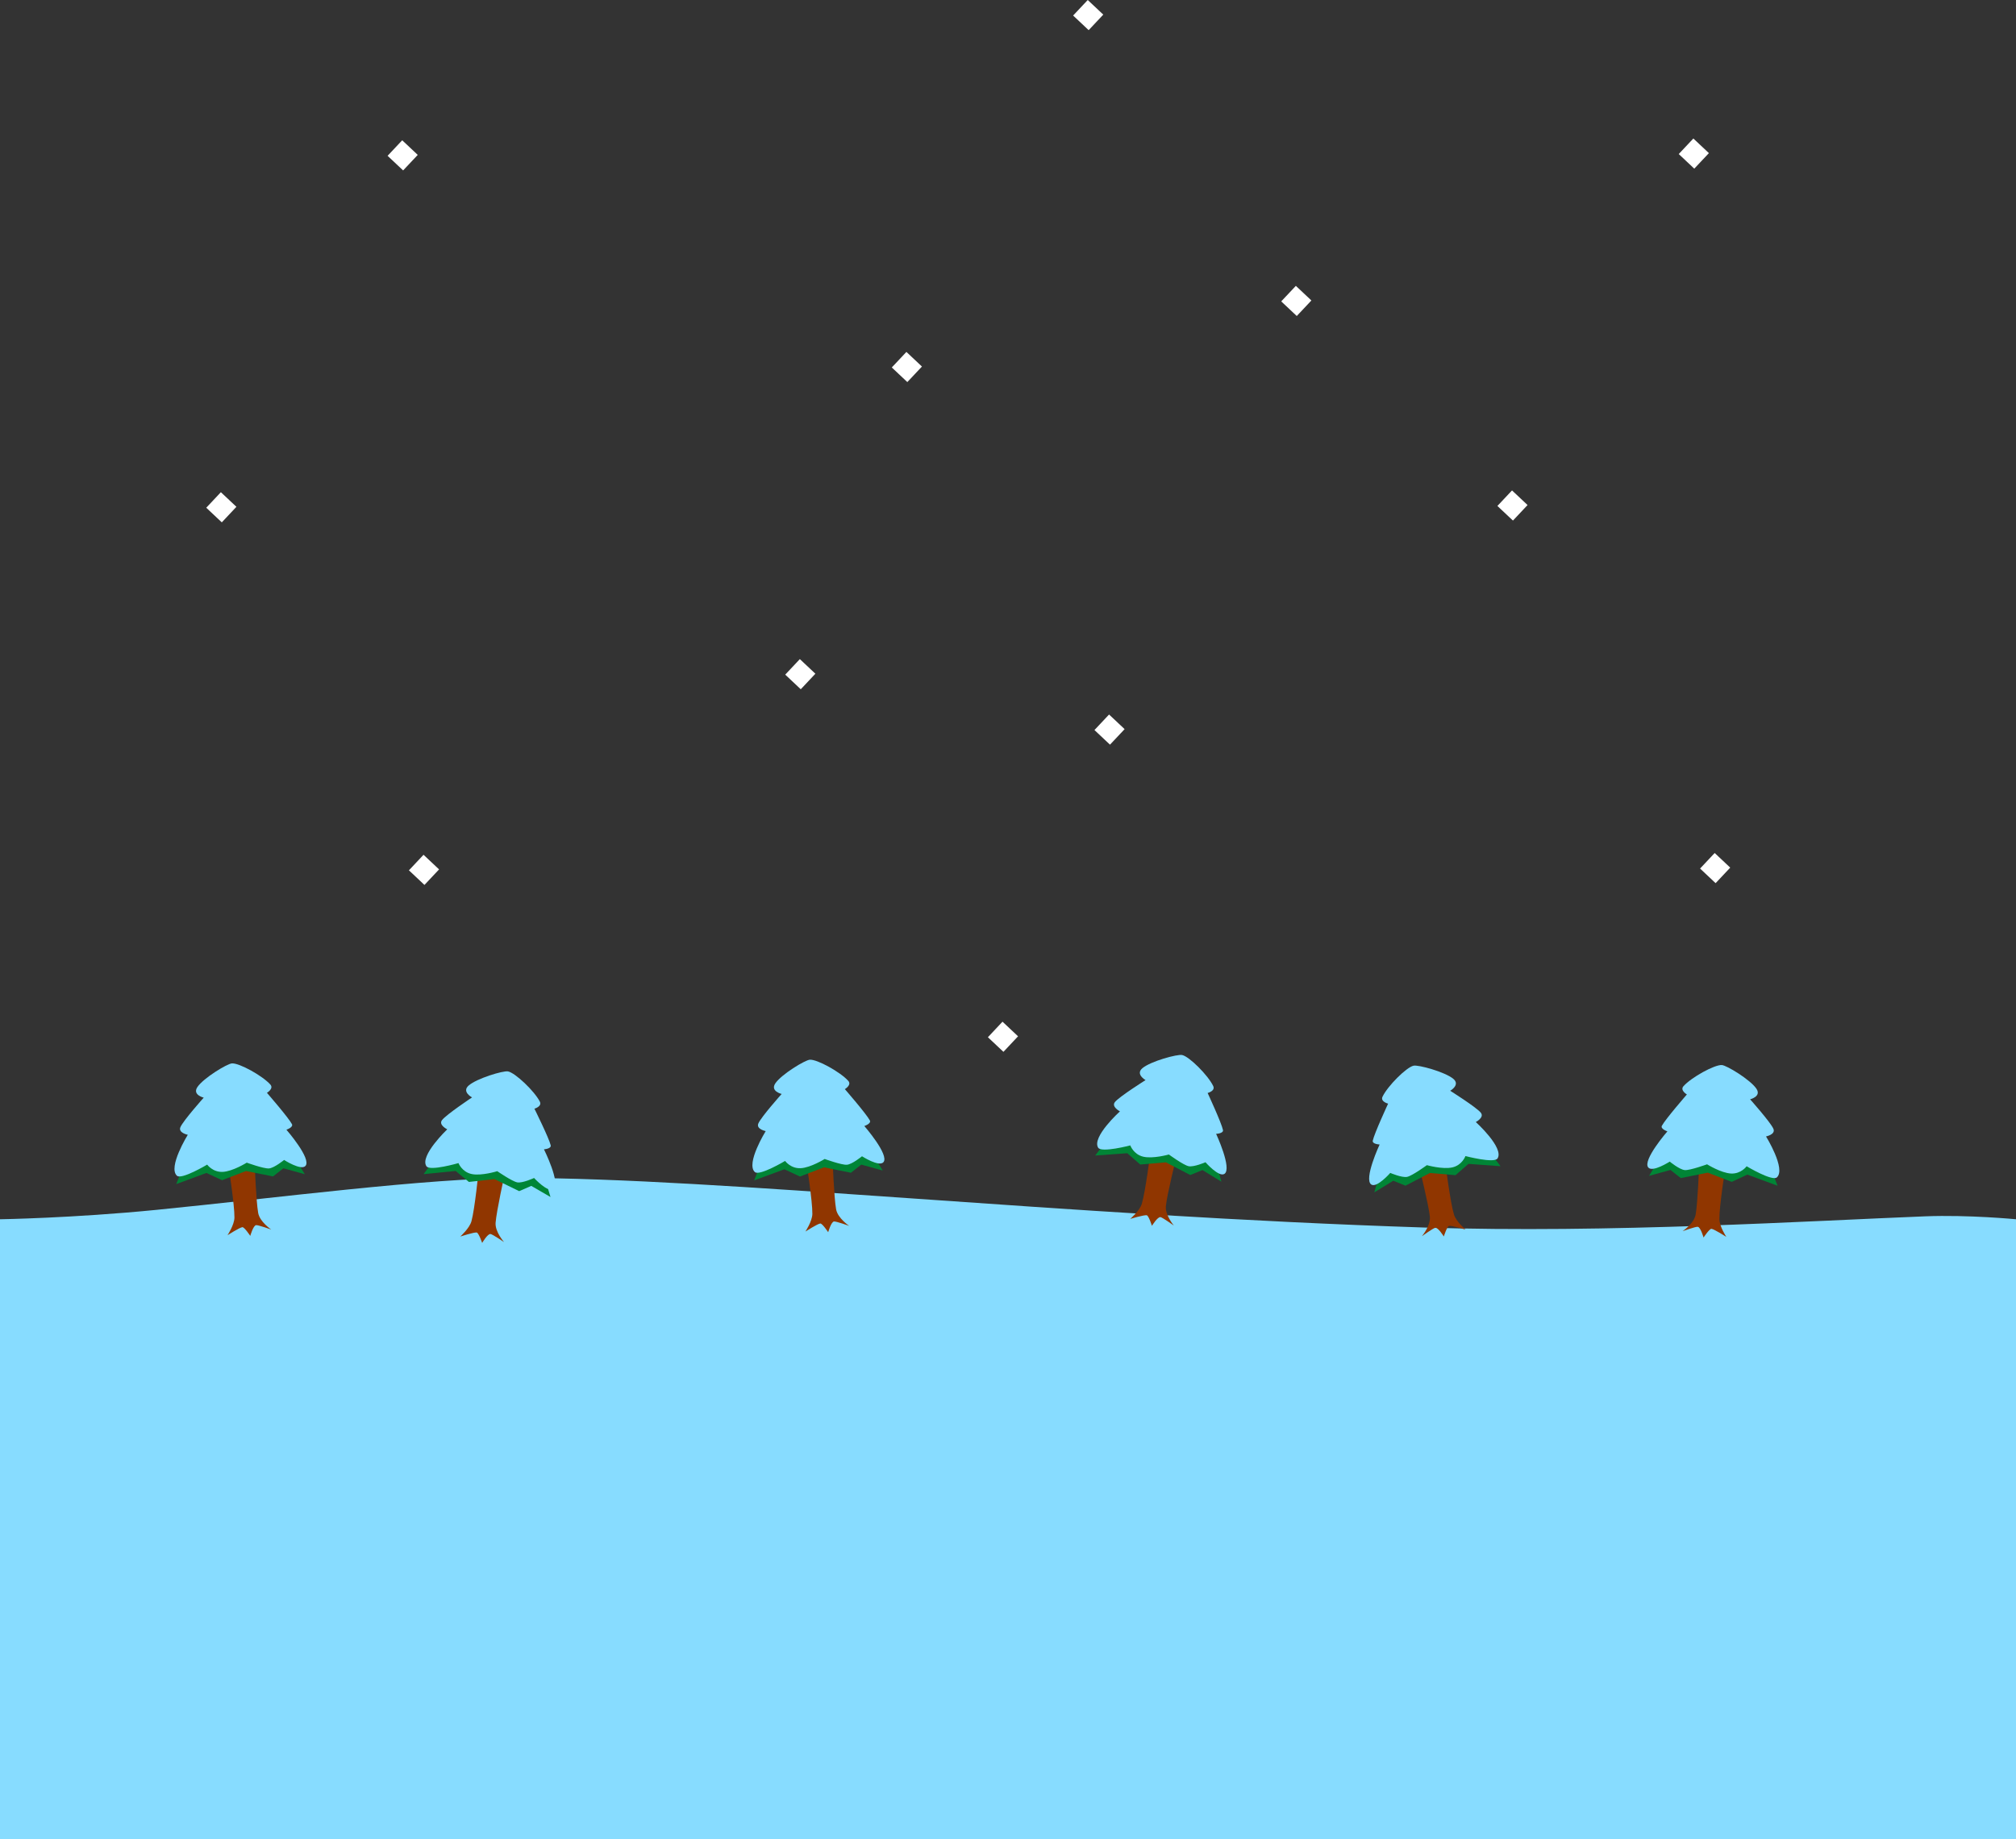 <svg version="1.1" xmlns="http://www.w3.org/2000/svg" xmlns:xlink="http://www.w3.org/1999/xlink" width="567.568" height="517.885" viewBox="0,0,567.568,517.885"><rect x="0" y="0" width="567.568" height="517.885" fill="#333333" stroke="none"/><g transform="translate(46.036,154.702)"><g data-paper-data="{&quot;isPaintingLayer&quot;:true}" fill-rule="nonzero" stroke="none" stroke-width="0" stroke-linecap="butt" stroke-linejoin="miter" stroke-miterlimit="10" stroke-dasharray="" stroke-dashoffset="0" style="mix-blend-mode: normal"><path d="" fill="#59c5ff"/><path d="M-46.036,363.183v-174.55c0,0 20.464,-0.317 44.001,-2.644c33.526,-3.314 76.375,-8.993 101.645,-8.993c56.948,0 153.186,10.652 255.326,13.962c51.921,1.683 109.567,-1.932 141.045,-3.153c12.182,-0.472 25.552,0.827 25.552,0.827v174.55z" data-paper-data="{&quot;index&quot;:null}" fill="#87dcff"/><g data-paper-data="{&quot;index&quot;:null}"><path d="M18.016,193.124c0,0 1.921,-2.89 1.95,-4.962c0.05,-3.571 -1.678,-14.539 -1.678,-14.539l7.387,-0.518c0,0 0.383,10.431 0.973,13.745c0.453,2.541 3.678,4.673 3.678,4.673c0,0 -3.615,-1.288 -4.252,-1.235c-0.823,0.07 -1.651,3.025 -1.651,3.025c0,0 -1.669,-2.519 -2.23,-2.453c-0.783,0.093 -4.176,2.264 -4.176,2.264z" fill="#903600"/><g><path d="M3.581,178.731l3.024,-7.711l29,-1.911l4.167,6.838l-6.031,-1.666l-2.915,2.293l-7.596,-1.532l-6.755,2.597l-4.387,-2.046z" fill="#008536"/><path d="M3.785,176.381c-2.643,-2.352 3.047,-11.538 3.047,-11.538c0,0 -2.764,-0.541 -2.074,-2.15c0.791,-1.844 6.559,-8.307 6.559,-8.307c0,0 -3.282,-0.774 -1.769,-2.996c1.727,-2.535 8.352,-6.563 9.719,-6.649c2.074,-0.13 8.59,3.469 10.813,5.962c1.032,1.158 -0.966,2.321 -0.966,2.321c0,0 6.069,6.98 7.038,8.816c0.474,0.898 -1.553,1.573 -1.553,1.573c0,0 7.109,8.156 5.377,10.184c-1.22,1.428 -6.032,-1.666 -6.032,-1.666c0,0 -2.777,2.28 -4.261,2.388c-1.484,0.108 -6.25,-1.626 -6.25,-1.626c0,0 -3.934,2.457 -6.755,2.597c-2.821,0.139 -4.387,-2.046 -4.387,-2.046c0,0 -7.196,4.304 -8.507,3.137z" fill="#87dcff"/></g></g><g data-paper-data="{&quot;index&quot;:null}"><path d="M83.555,193.494c0,0 2.588,-2.311 3.14,-4.309c0.95,-3.443 2.048,-14.492 2.048,-14.492l7.278,1.364c0,0 -2.264,10.19 -2.529,13.546c-0.203,2.573 2.379,5.451 2.379,5.451c0,0 -3.172,-2.159 -3.803,-2.268c-0.814,-0.141 -2.361,2.51 -2.361,2.51c0,0 -0.979,-2.859 -1.539,-2.937c-0.781,-0.108 -4.613,1.136 -4.613,1.136z" fill="#903600"/><g><path d="M73.223,175.922l4.873,-6.697l28.543,5.474l2.306,7.668l-5.415,-3.135l-3.4,1.483l-6.963,-3.4l-7.192,0.807l-3.728,-3.088z" fill="#008536"/><path d="M74.014,173.7c-1.963,-2.944 5.862,-10.394 5.862,-10.394c0,0 -2.538,-1.221 -1.464,-2.604c1.231,-1.585 8.444,-6.381 8.444,-6.381c0,0 -2.981,-1.578 -0.955,-3.345c2.311,-2.016 9.738,-4.242 11.083,-3.979c2.04,0.398 7.436,5.526 8.957,8.499c0.706,1.381 -1.52,2.001 -1.52,2.001c0,0 4.11,8.287 4.584,10.307c0.232,0.988 -1.9,1.13 -1.9,1.13c0,0 4.819,9.687 2.631,11.212c-1.541,1.074 -5.415,-3.135 -5.415,-3.135c0,0 -3.263,1.505 -4.726,1.235c-1.463,-0.271 -5.637,-3.152 -5.637,-3.152c0,0 -4.427,1.384 -7.192,0.807c-2.765,-0.578 -3.728,-3.088 -3.728,-3.088c0,0 -8.05,2.347 -9.023,0.888z" fill="#87dcff"/></g></g><g data-paper-data="{&quot;index&quot;:null}"><path d="M180.718,192.088c0,0 1.921,-2.89 1.95,-4.962c0.05,-3.571 -1.678,-14.539 -1.678,-14.539l7.387,-0.518c0,0 0.383,10.431 0.973,13.745c0.453,2.541 3.678,4.673 3.678,4.673c0,0 -3.615,-1.288 -4.252,-1.235c-0.823,0.07 -1.651,3.025 -1.651,3.025c0,0 -1.669,-2.519 -2.23,-2.453c-0.783,0.093 -4.176,2.264 -4.176,2.264z" fill="#903600"/><g><path d="M166.284,177.694l3.024,-7.711l29,-1.911l4.167,6.838l-6.031,-1.666l-2.915,2.293l-7.596,-1.532l-6.755,2.597l-4.387,-2.046z" fill="#008536"/><path d="M166.488,175.344c-2.643,-2.352 3.047,-11.538 3.047,-11.538c0,0 -2.764,-0.541 -2.074,-2.15c0.791,-1.844 6.559,-8.307 6.559,-8.307c0,0 -3.282,-0.774 -1.769,-2.996c1.727,-2.535 8.352,-6.563 9.719,-6.649c2.074,-0.13 8.59,3.469 10.813,5.962c1.032,1.158 -0.966,2.321 -0.966,2.321c0,0 6.069,6.98 7.038,8.816c0.474,0.898 -1.553,1.573 -1.553,1.573c0,0 7.109,8.156 5.377,10.184c-1.22,1.428 -6.032,-1.666 -6.032,-1.666c0,0 -2.777,2.28 -4.261,2.388c-1.484,0.108 -6.25,-1.626 -6.25,-1.626c0,0 -3.934,2.457 -6.755,2.597c-2.821,0.139 -4.387,-2.046 -4.387,-2.046c0,0 -7.196,4.304 -8.507,3.137z" fill="#87dcff"/></g></g><g data-paper-data="{&quot;index&quot;:null}"><path d="M272.163,188.523c0,0 2.647,-2.244 3.249,-4.227c1.038,-3.417 2.42,-14.435 2.42,-14.435l7.241,1.551c0,0 -2.525,10.128 -2.877,13.476c-0.27,2.567 2.238,5.51 2.238,5.51c0,0 -3.116,-2.24 -3.743,-2.365c-0.81,-0.162 -2.425,2.448 -2.425,2.448c0,0 -0.905,-2.884 -1.462,-2.975c-0.778,-0.128 -4.64,1.016 -4.64,1.016z" fill="#903600"/><g><path d="M262.287,170.69l5.044,-6.569l28.392,6.207l2.107,7.725l-5.333,-3.273l-3.437,1.395l-6.873,-3.578l-7.21,0.621l-3.648,-3.183z" fill="#008536"/><path d="M263.135,168.489c-1.887,-2.993 6.127,-10.24 6.127,-10.24c0,0 -2.506,-1.286 -1.396,-2.641c1.271,-1.552 8.606,-6.162 8.606,-6.162c0,0 -2.939,-1.654 -0.868,-3.369c2.362,-1.956 9.844,-3.99 11.182,-3.693c2.029,0.45 7.291,5.716 8.735,8.727c0.671,1.398 -1.571,1.962 -1.571,1.962c0,0 3.895,8.39 4.317,10.422c0.206,0.994 -1.929,1.081 -1.929,1.081c0,0 4.568,9.808 2.341,11.276c-1.568,1.034 -5.333,-3.273 -5.333,-3.273c0,0 -3.301,1.421 -4.756,1.112c-1.455,-0.308 -5.554,-3.296 -5.554,-3.296c0,0 -4.461,1.27 -7.21,0.621c-2.749,-0.648 -3.648,-3.183 -3.648,-3.183c0,0 -8.108,2.139 -9.043,0.655z" fill="#87dcff"/></g></g><g data-paper-data="{&quot;index&quot;:null}"><path d="M439.975,193.589c0,0 -3.393,-2.171 -4.176,-2.264c-0.561,-0.066 -2.23,2.453 -2.23,2.453c0,0 -0.827,-2.955 -1.651,-3.025c-0.638,-0.054 -4.252,1.235 -4.252,1.235c0,0 3.225,-2.133 3.678,-4.673c0.591,-3.314 0.973,-13.745 0.973,-13.745l7.387,0.518c0,0 -1.728,10.968 -1.678,14.539c0.029,2.072 1.95,4.962 1.95,4.962z" fill="#903600"/><g><path d="M445.903,176.058l-4.387,2.046l-6.755,-2.597l-7.596,1.532l-2.915,-2.293l-6.032,1.666l4.167,-6.838l29,1.911l3.024,7.711z" fill="#008536"/><path d="M454.206,176.846c-1.31,1.166 -8.507,-3.137 -8.507,-3.137c0,0 -1.567,2.186 -4.387,2.046c-2.821,-0.139 -6.755,-2.597 -6.755,-2.597c0,0 -4.767,1.734 -6.25,1.626c-1.484,-0.108 -4.261,-2.388 -4.261,-2.388c0,0 -4.811,3.094 -6.032,1.666c-1.732,-2.028 5.377,-10.184 5.377,-10.184c0,0 -2.027,-0.676 -1.553,-1.573c0.969,-1.836 7.038,-8.816 7.038,-8.816c0,0 -1.998,-1.163 -0.966,-2.321c2.223,-2.493 8.739,-6.092 10.813,-5.962c1.367,0.086 7.992,4.114 9.719,6.649c1.514,2.222 -1.769,2.996 -1.769,2.996c0,0 5.768,6.463 6.559,8.307c0.69,1.609 -2.074,2.15 -2.074,2.15c0,0 5.69,9.185 3.047,11.538z" fill="#87dcff"/></g></g><g data-paper-data="{&quot;index&quot;:null}"><path d="M366.548,191.526c0,0 -3.862,-1.145 -4.64,-1.017c-0.557,0.092 -1.462,2.975 -1.462,2.975c0,0 -1.615,-2.61 -2.425,-2.448c-0.628,0.125 -3.743,2.365 -3.743,2.365c0,0 2.507,-2.944 2.238,-5.51c-0.352,-3.348 -2.877,-13.476 -2.877,-13.476l7.241,-1.551c0,0 1.382,11.017 2.42,14.435c0.602,1.983 3.249,4.227 3.249,4.227z" fill="#903600"/><g><path d="M367.382,173.038l-3.648,3.183l-7.21,-0.621l-6.873,3.578l-3.437,-1.395l-5.333,3.273l2.107,-7.725l28.392,-6.207l5.044,6.569z" fill="#008536"/><path d="M375.577,171.492c-0.935,1.484 -9.043,-0.655 -9.043,-0.655c0,0 -0.899,2.534 -3.648,3.183c-2.749,0.648 -7.21,-0.621 -7.21,-0.621c0,0 -4.099,2.988 -5.554,3.296c-1.455,0.308 -4.756,-1.112 -4.756,-1.112c0,0 -3.765,4.307 -5.333,3.273c-2.227,-1.468 2.341,-11.276 2.341,-11.276c0,0 -2.135,-0.087 -1.929,-1.081c0.422,-2.032 4.317,-10.422 4.317,-10.422c0,0 -2.242,-0.563 -1.571,-1.962c1.444,-3.012 6.707,-8.277 8.735,-8.727c1.338,-0.297 8.82,1.736 11.182,3.693c2.071,1.715 -0.868,3.369 -0.868,3.369c0,0 7.334,4.609 8.606,6.162c1.11,1.355 -1.396,2.641 -1.396,2.641c0,0 8.014,7.247 6.127,10.24z" fill="#87dcff"/></g></g><path d="M73.462,94.489l-4.374,-4.116l4.116,-4.374l4.374,4.116z" fill="#ffffff"/><path d="M266.462,54.989l-4.374,-4.116l4.116,-4.374l4.374,4.116z" fill="#ffffff"/><path d="M236.462,141.489l-4.374,-4.116l4.116,-4.374l4.374,4.116z" fill="#ffffff"/><path d="M436.962,93.989l-4.374,-4.116l4.116,-4.374l4.374,4.116z" fill="#ffffff"/><path d="M16.405,-7.613l-4.374,-4.116l4.116,-4.374l4.374,4.116z" fill="#ffffff"/><path d="M209.405,-47.113l-4.374,-4.116l4.116,-4.374l4.374,4.116z" fill="#ffffff"/><path d="M179.405,39.387l-4.374,-4.116l4.116,-4.374l4.374,4.116z" fill="#ffffff"/><path d="M379.905,-8.113l-4.374,-4.116l4.116,-4.374l4.374,4.116z" fill="#ffffff"/><path d="M67.456,-106.712l-4.374,-4.116l4.116,-4.374l4.374,4.116z" fill="#ffffff"/><path d="M260.456,-146.212l-4.374,-4.116l4.116,-4.374l4.374,4.116z" fill="#ffffff"/><path d="M319.045,-65.718l-4.374,-4.116l4.116,-4.374l4.374,4.116z" fill="#ffffff"/><path d="M430.956,-107.212l-4.374,-4.116l4.116,-4.374l4.374,4.116z" fill="#ffffff"/></g></g></svg>